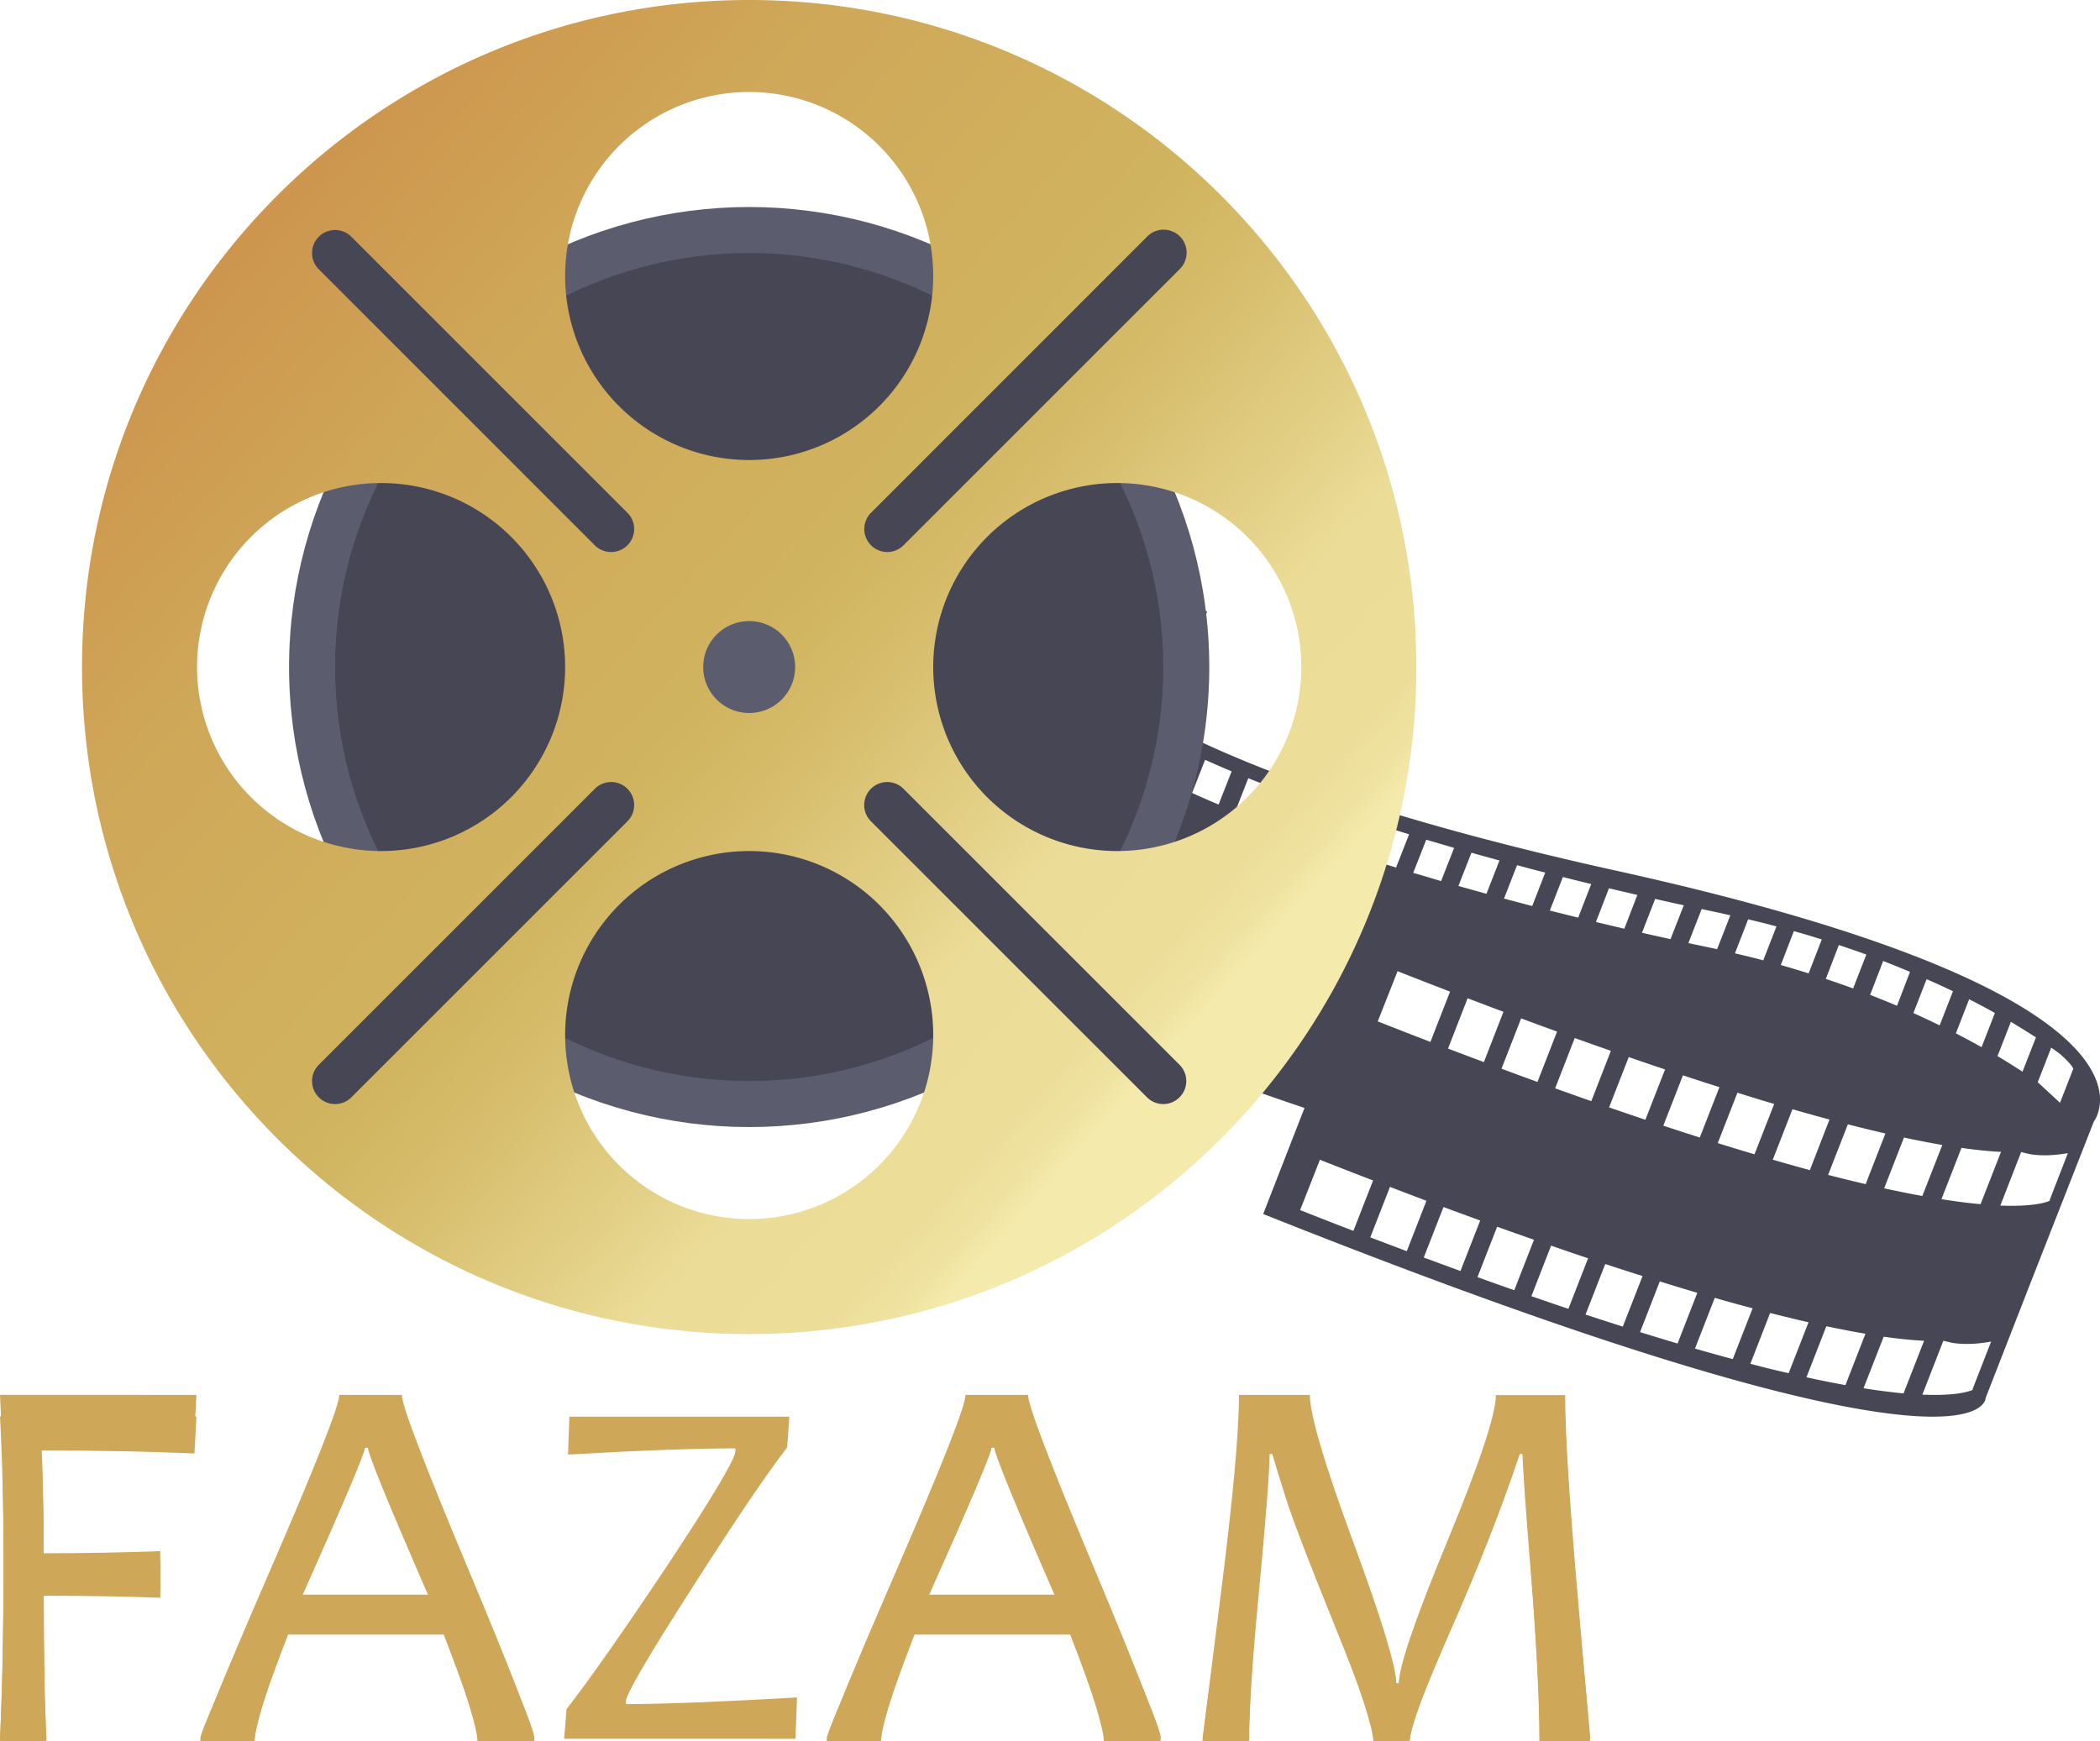 <svg id="Layer_1" data-name="Layer 1" xmlns="http://www.w3.org/2000/svg" xmlns:xlink="http://www.w3.org/1999/xlink" viewBox="0 0 805.8 668.32"><defs><style>.cls-1{fill:#464655;}.cls-2{fill:#5b5d6e;}.cls-3{fill:#c7cfe2;}.cls-4{fill:url(#Nouvelle_nuance_de_dégradé_1);}.cls-5{fill:url(#Dégradé_sans_nom_148);}.cls-6{fill:url(#Dégradé_sans_nom_148-6);}.cls-7{fill:url(#Dégradé_sans_nom_148-7);}.cls-8{fill:url(#Dégradé_sans_nom_148-9);}</style><linearGradient id="Nouvelle_nuance_de_dégradé_1" x1="418.73" y1="401.6" x2="-15.43" y2="13.14" gradientUnits="userSpaceOnUse"><stop offset="0" stop-color="#f4eaab"/><stop offset="0.02" stop-color="#efe2a0"/><stop offset="0.05" stop-color="#ecdd99"/><stop offset="0.14" stop-color="#ebdc97"/><stop offset="0.19" stop-color="#e4d289"/><stop offset="0.31" stop-color="#d6bc6b"/><stop offset="0.38" stop-color="#d0b45f"/><stop offset="0.39" stop-color="#d0b35f"/><stop offset="0.64" stop-color="#cfa758"/><stop offset="0.91" stop-color="#cc8b48"/></linearGradient><linearGradient id="Dégradé_sans_nom_148" x1="-91.44" y1="605.49" x2="-90.96" y2="605.49" gradientUnits="userSpaceOnUse"><stop offset="0.1" stop-color="#f4eaab"/><stop offset="0.18" stop-color="#f0e4a3"/><stop offset="0.18" stop-color="#f0e4a3"/><stop offset="0.24" stop-color="#ebdc97"/><stop offset="0.3" stop-color="#eada95"/><stop offset="0.33" stop-color="#e6d58d"/><stop offset="0.35" stop-color="#e0cc80"/><stop offset="0.37" stop-color="#d7bf6e"/><stop offset="0.38" stop-color="#d0b45f"/><stop offset="0.39" stop-color="#d0b35f"/><stop offset="0.64" stop-color="#cfa758"/></linearGradient><linearGradient id="Dégradé_sans_nom_148-6" x1="-91.39" y1="601.83" x2="-90.91" y2="601.83" xlink:href="#Dégradé_sans_nom_148"/><linearGradient id="Dégradé_sans_nom_148-7" x1="-91.43" y1="601.83" x2="-90.94" y2="601.83" xlink:href="#Dégradé_sans_nom_148"/><linearGradient id="Dégradé_sans_nom_148-9" x1="-91.41" y1="601.83" x2="-90.93" y2="601.83" xlink:href="#Dégradé_sans_nom_148"/></defs><title>logo</title><path class="cls-1" d="M747.44,492.94,772,430.35s37-47.54-183.2-96.17C500.29,314.63,447.07,294.6,415,277.63l16.72-42.9c-57.54-21.4-64.42-6-65.12-.13-.08-.43-.1-.67-.1-.67L320.81,351.15s23.86,32.4,148.28,74.06l-15.86,40.71C732,577,730.46,536.49,730.46,536.49ZM391,230l-5.86,15,.53.19c-.07.09-.24.12-.28.23l-12.67-5.61C375.88,232.64,383,230.15,391,230Zm-21.68,40.51h0l-.77-.68c-.1-.1-.22-.19-.31-.29l-3.79-3.44,5.44-14c4.12,3.47,8,7.54,8,7.54l-5.34,13.69C371.42,272.38,370.35,271.43,369.29,270.49Zm28.95-40.09a81.53,81.53,0,0,1,11.48,2.31l-5.07,13a66.09,66.09,0,0,0-11.62-2Zm-20,47.37,5.21-13.36c2.85,2.26,5.93,4.51,9.29,6.75l-5.1,13.09C384.32,282.11,381.19,280,378.25,277.77Zm38.12-43.06c3.28,1.1,5.88,2.13,7.29,2.71l-5.31,12.8c-2.32-1-4.67-1.79-7-2.56Zm-70.81,127,5.21-13.37c2.84,2.27,5.92,4.52,9.29,6.75L355,368.13C351.63,366,348.5,363.83,345.56,361.66Zm48.1-73.77,5-12.94c3.06,1.88,6.31,3.76,9.73,5.61l-5,12.82C400,291.58,396.8,289.74,393.66,287.89ZM361,371.77l5-12.94c3.08,1.88,6.31,3.75,9.73,5.61l-5,12.82C367.35,375.46,364.11,373.62,361,371.77Zm48.63-75.13,5-12.82c3.22,1.64,6.56,3.26,10,4.91l-5,12.75C416.22,299.87,412.86,298.27,409.6,296.64Zm-32.69,83.87,5-12.82q4.84,2.47,10,4.9l-5,12.75C383.52,383.75,380.16,382.15,376.91,380.51Zm49-76.16,5-12.74q5,2.24,10.19,4.42l-5,12.74C432.69,307.33,429.3,305.84,426,304.35Zm-32.69,83.87,5-12.73c3.31,1.49,6.71,2.95,10.21,4.42l-5,12.75C400,391.22,396.62,389.72,393.27,388.22Zm55.37-74.39c-2.05-.8-4.05-1.65-6.06-2.46l4.95-12.71c3.36,1.37,6.82,2.71,10.33,4.06l-4.95,12.71C451.5,314.9,450.05,314.37,448.64,313.83ZM416,397.71c-2.06-.79-4.05-1.63-6.07-2.45l5-12.71q5,2.06,10.33,4.07l-5,12.71C418.81,398.78,417.36,398.25,416,397.71Zm43.44-79.83,4.95-12.72q5.13,1.9,10.46,3.77l-5,12.71C466.34,320.4,462.84,319.16,459.39,317.88Zm-32.68,83.88,5-12.72q5.13,1.9,10.46,3.77l-4.95,12.7C433.65,404.28,430.16,403.05,426.71,401.76Zm49.66-77.83,5-12.72q5.22,1.77,10.56,3.53l-4.95,12.72Q481.65,325.74,476.37,323.93Zm-32.68,83.88,5-12.71c3.49,1.19,7,2.36,10.57,3.53l-5,12.72Q449,409.61,443.69,407.81Zm49.84-78.23,5-12.71q5.26,1.68,10.64,3.32l-5,12.75Q498.85,331.31,493.53,329.58ZM510.8,335l5-12.73q5.31,1.57,10.7,3.13l-5,12.75C517.94,337.08,514.39,336,510.8,335ZM762,442.55l-7,18.06.09.23c-2,.85-7.28,2.3-19,1.84l8-20.56a18.76,18.76,0,0,0,1.86.48l1.24.3C753.41,444.05,760.4,442.85,762,442.55Zm-3.5-38.41h0l.67.49,0,.05c1.33,1.18,4.48,4.06,4.89,5.55l-5.08,13-8.25-7.64-.3-.23,5.19-13.32C756.94,403,757.89,403.69,758.5,404.14Zm-30,58c-4.33-.39-9.32-1-15-1.93l7.67-19.67c6.35.91,11.33,1.35,15.18,1.53Zm21.27-64.06-5.18,13.23c-2.46-1.62-5.67-3.66-9.59-6l5.14-13.16C743.83,394.4,747.06,396.4,749.72,398.11Zm-35.93,41.31L706.15,459c-4.47-.81-9.34-1.78-14.64-2.94l7.6-19.49C704.55,437.74,709.42,438.67,713.79,439.42ZM734,388.76l-5.11,13.12c-3-1.68-6.27-3.45-9.86-5.3l5.09-13.08C727.7,385.32,730.94,387.06,734,388.76Zm-49.59,65.7q-6.78-1.59-14.41-3.55l7.58-19.42c5.17,1.34,9.94,2.49,14.41,3.52Zm33.49-74-5.09,13.06c-3.18-1.55-6.53-3.12-10.08-4.72l5.06-13C711.34,377.32,714.68,378.88,717.89,380.42ZM701.43,373l-5,13c-3.29-1.4-6.74-2.79-10.3-4.19l5-13Q696.5,370.91,701.43,373Zm-30.9,56.67L663,449.07c-4.52-1.22-9.28-2.55-14.23-4l7.55-19.37Q663.77,427.86,670.53,429.66Zm14.13-63.32-5.06,13c-3.36-1.23-6.89-2.46-10.48-3.66l5-13C677.77,363.91,681.28,365.11,684.66,366.34Zm-35.35,57.34L641.76,443c-4.51-1.33-9.23-2.77-14.1-4.3l7.55-19.34C640.07,420.91,644.83,422.36,649.31,423.68Zm18.26-63.13-5.05,13c-3.48-1.08-7-2.16-10.67-3.2l5-13C660.57,358.36,664.11,359.46,667.57,360.55Zm-46.81,76q-6.78-2.16-14-4.54l7.54-19.32c4.85,1.6,9.49,3.1,14,4.53Zm29.42-81-5.07,13q-5.33-1.41-10.87-2.68l5.08-13.06C643,353.67,646.64,354.6,650.18,355.54Zm-50.29,74.19c-4.5-1.52-9.16-3.1-13.93-4.75l7.54-19.31c4.78,1.65,9.41,3.24,13.93,4.74Zm28.46-79.4c1.41.3,2.75.64,4.13.93l-5.07,13c-.63-.12-1.21-.29-1.86-.41-2.38-.49-5.55-1.15-9.16-1.93l5.09-13.07C623.77,349.37,626.07,349.87,628.35,350.33ZM579.14,422.6c-4.5-1.57-9.15-3.22-13.88-4.92l7.52-19.3c4.78,1.71,9.37,3.34,13.87,4.91Zm35.48-75.17-5.09,13c-3.37-.74-7-1.54-10.95-2.45l5.06-13C607.33,345.84,611,346.64,614.62,347.43Zm-17.81-4-5,13c-3.48-.82-7.1-1.67-10.9-2.59l5-12.93C589.54,341.78,593.19,342.63,596.81,343.46ZM566,395.91l-7.52,19.32q-6.76-2.44-13.8-5.08l7.53-19.31Q559.26,393.47,566,395.91Zm13.1-56.63-5,12.9-10.87-2.72,5-12.87C571.85,337.51,575.47,338.41,579.1,339.28Zm-41.18,68.33c-4.52-1.68-9.07-3.4-13.76-5.18l7.52-19.32q7,2.68,13.75,5.2Zm23.54-72.72-5,12.83-10.82-2.86,5-12.81C554.24,333,557.85,334,561.46,334.89Zm-17.56-4.65-5,12.79c-3.55-1-7.14-2-10.76-3l5-12.77C536.71,328.28,540.31,329.26,543.9,330.24ZM497.19,392l7.61-19.27c6.91,2.73,13.6,5.32,20.13,7.84l-7.52,19.3c-3.18-1.24-6.29-2.42-9.56-3.7ZM478.33,468.7c-3.59-1.39-7.25-2.84-10.93-4.28L475,445.1c7,2.76,13.78,5.4,20.4,7.95l-7.55,19.34C484.69,471.17,481.61,470,478.33,468.7Zm16,6.18,7.55-19.37q7.17,2.75,14,5.33l-7.55,19.35C503.78,478.46,499.14,476.72,494.34,474.88Zm20.52,7.74,7.56-19.37,14.09,5.17-7.57,19.38Q522.07,485.29,514.86,482.62Zm20.61,7.53L543,470.8c4.85,1.73,9.55,3.4,14.14,5l-7.56,19.37C545,493.57,540.3,491.89,535.47,490.15Zm20.69,7.31,7.55-19.4c4.88,1.69,9.62,3.32,14.21,4.84l-7.57,19.41C565.76,500.77,561,499.14,556.16,497.46Zm20.77,7.06,7.56-19.4c5,1.63,9.7,3.15,14.32,4.62l-7.58,19.4Q584.35,506.94,576.93,504.52Zm20.93,6.72,7.56-19.44c5,1.54,9.83,3,14.4,4.38l-7.57,19.44C607.65,514.26,602.83,512.79,597.86,511.24Zm21.07,6.33,7.59-19.47c5.08,1.46,9.94,2.82,14.53,4l-7.62,19.5C628.85,520.4,624,519,618.93,517.57Zm21.25,5.84,7.59-19.51c5.29,1.35,10.16,2.53,14.73,3.57L654.87,527C650.27,526,645.39,524.77,640.18,523.41Zm21.52,5.17,7.64-19.6c5.55,1.19,10.54,2.13,15,2.9l-7.68,19.7C672.07,530.77,667.11,529.78,661.7,528.58Zm21.9,4.21L691.33,513c6.5.93,11.59,1.39,15.5,1.56l-7.89,20.22C694.53,534.34,689.44,533.72,683.6,532.79Zm22.58,2.45,8.06-20.71c.62.19,1.24.34,1.87.47l1.24.31c7.13,1.28,15.21-.44,15.21-.44l-7.13,18.31.09.23C723.53,534.26,718.19,535.76,706.18,535.24Z" transform="translate(31.47)"/><circle class="cls-2" cx="287.47" cy="256" r="176.55"/><circle class="cls-1" cx="287.47" cy="256" r="158.9"/><circle class="cls-3" cx="287.47" cy="256" r="35.31"/><path class="cls-4" d="M256,0C114.61,0,0,114.61,0,256S114.61,512,256,512,512,397.39,512,256,397.39,0,256,0Zm0,35.31a70.62,70.62,0,1,1-70.62,70.62A70.62,70.62,0,0,1,256,35.31ZM114.76,326.62A70.62,70.62,0,1,1,185.38,256,70.62,70.62,0,0,1,114.76,326.62ZM256,467.86a70.62,70.62,0,1,1,70.62-70.62A70.62,70.62,0,0,1,256,467.86ZM397.24,326.62A70.62,70.62,0,1,1,467.86,256,70.62,70.62,0,0,1,397.24,326.62Z" transform="translate(31.47)"/><path class="cls-1" d="M203,211.86a8.81,8.81,0,0,1-6.24-2.58L90.86,103.35a8.83,8.83,0,1,1,12.49-12.49L209.28,196.79A8.83,8.83,0,0,1,203,211.86Z" transform="translate(31.47)"/><path class="cls-1" d="M414.9,423.72a8.8,8.8,0,0,1-6.24-2.58L302.72,315.21a8.83,8.83,0,0,1,12.49-12.49L421.14,408.65a8.83,8.83,0,0,1-6.24,15.07Z" transform="translate(31.47)"/><path class="cls-1" d="M309,211.86a8.83,8.83,0,0,1-6.24-15.07L408.65,90.86a8.83,8.83,0,1,1,12.49,12.48L315.21,209.28A8.83,8.83,0,0,1,309,211.86Z" transform="translate(31.47)"/><path class="cls-1" d="M97.1,423.72a8.83,8.83,0,0,1-6.24-15.07L196.79,302.72a8.83,8.83,0,0,1,12.49,12.49L103.35,421.14A8.84,8.84,0,0,1,97.1,423.72Z" transform="translate(31.47)"/><circle class="cls-2" cx="287.47" cy="256" r="17.65"/><path class="cls-5" d="M578.78,667.32H559.33q0-21.17-3.21-61.26T552.71,558h-1q-10.33,30.88-26.22,67t-15.88,42.31h-14q0-6.65-14.79-43.07T462.1,575.48q-3.93-12.35-5.38-17.48h-1q-.3,13-4.08,52.53t-3.77,56.79H430q0-.95,7-52.28t7-71.38h27.21q0,10.46,16.54,52.24t16.55,50.62h1q0-8.84,18.63-50.76t18.62-52.1h26.57q0,20,4.77,71T578.78,667.32Z" transform="translate(31.47)"/><path class="cls-5" d="M414,667.32H392.18q0-6.36-13-40H319.46q-12.82,33.13-12.82,40h-20.9q0-3.51,26.69-60.73t26.69-62.93h24q0,5.61,25.45,62T414,667.32ZM323.81,614.9h50.58q-24.31-55.75-24.31-59.27H349Q349,558.59,323.81,614.9Z" transform="translate(31.47)"/><path class="cls-5" d="M274.36,651.46l-.61,15.86H185l.93-11.4q13-16.71,38-54.13,26.79-40.37,26.79-44.93v-1q-22.65,0-64.23,2.38l.51-14.54h84.41l-.83,11.78q-11.79,15.28-36.31,53.66Q208.69,649,208.68,653v1Q230.1,654,274.36,651.46Z" transform="translate(31.47)"/><path class="cls-5" d="M173.63,667.32H151.8q0-6.36-13-40H79.08q-12.83,33.13-12.82,40H45.36q0-3.51,26.69-60.73t26.68-62.93h24q0,5.61,25.45,62T173.63,667.32ZM83.42,614.9H134q-24.3-55.75-24.3-59.27h-1.14Q108.56,558.59,83.42,614.9Z" transform="translate(31.47)"/><path class="cls-5" d="M43.92,543.66l-.78,14.16q-26.05-1.14-59-1.14,1.17,15.77,1.18,43.5,23,0,44.73-.76v13.76q-20.94-.75-44.73-.76,0,37.16,1.08,54.9H-31.47q1.38-29.45,1.38-65,0-33.43-1.38-58.7Z" transform="translate(31.47)"/><path class="cls-6" d="M578.65,668.32H559.21q0-22.79-3.21-65.87t-3.41-51.68h-1Q541.21,584,525.34,622.83t-15.87,45.49h-14q0-7.16-14.79-46.31T462,569.57q-3.93-13.29-5.37-18.8h-1q-.31,14-4.09,56.47t-3.77,61.08H429.94q0-1,7-56.22t7-76.75h27.2q0,11.24,16.55,56.17T504.3,646h1q0-9.51,18.62-54.59t18.6-56h26.58q0,21.54,4.76,76.39T578.65,668.32Z" transform="translate(31.47)"/><path class="cls-7" d="M413.91,668.32H392.1q0-6.84-13-43H319.39q-12.81,35.63-12.82,43H285.68q0-3.78,26.68-65.31T339,535.35h24q0,6,25.45,66.69T413.91,668.32ZM323.74,612h50.57Q350,552,350,548.21h-1.15Q348.86,551.39,323.74,612Z" transform="translate(31.47)"/><path class="cls-7" d="M274.3,651.26l-.61,17.06H185l.93-12.26q13-18,38-58.21,26.79-43.4,26.78-48.31v-1.12q-22.63,0-64.22,2.55l.52-15.62h84.39L270.48,548q-11.79,16.44-36.3,57.7-25.55,42.9-25.54,47.19V654Q230,654,274.3,651.26Z" transform="translate(31.47)"/><path class="cls-8" d="M173.58,668.32H151.76q0-6.84-13-43H79.06q-12.82,35.63-12.82,43H45.35q0-3.78,26.68-65.31t26.68-67.66h24q0,6,25.44,66.69T173.58,668.32ZM83.4,612H134q-24.3-60-24.3-63.74h-1.13Q108.54,551.39,83.4,612Z" transform="translate(31.47)"/><path class="cls-7" d="M43.9,535.35l-.79,15.22q-26-1.23-59-1.23,1.17,16.95,1.18,46.78,23,0,44.72-.82v14.8q-21-.81-44.72-.81,0,39.93,1.07,59H-31.47q1.38-31.67,1.38-69.85,0-36-1.38-63.12Z" transform="translate(31.47)"/></svg>